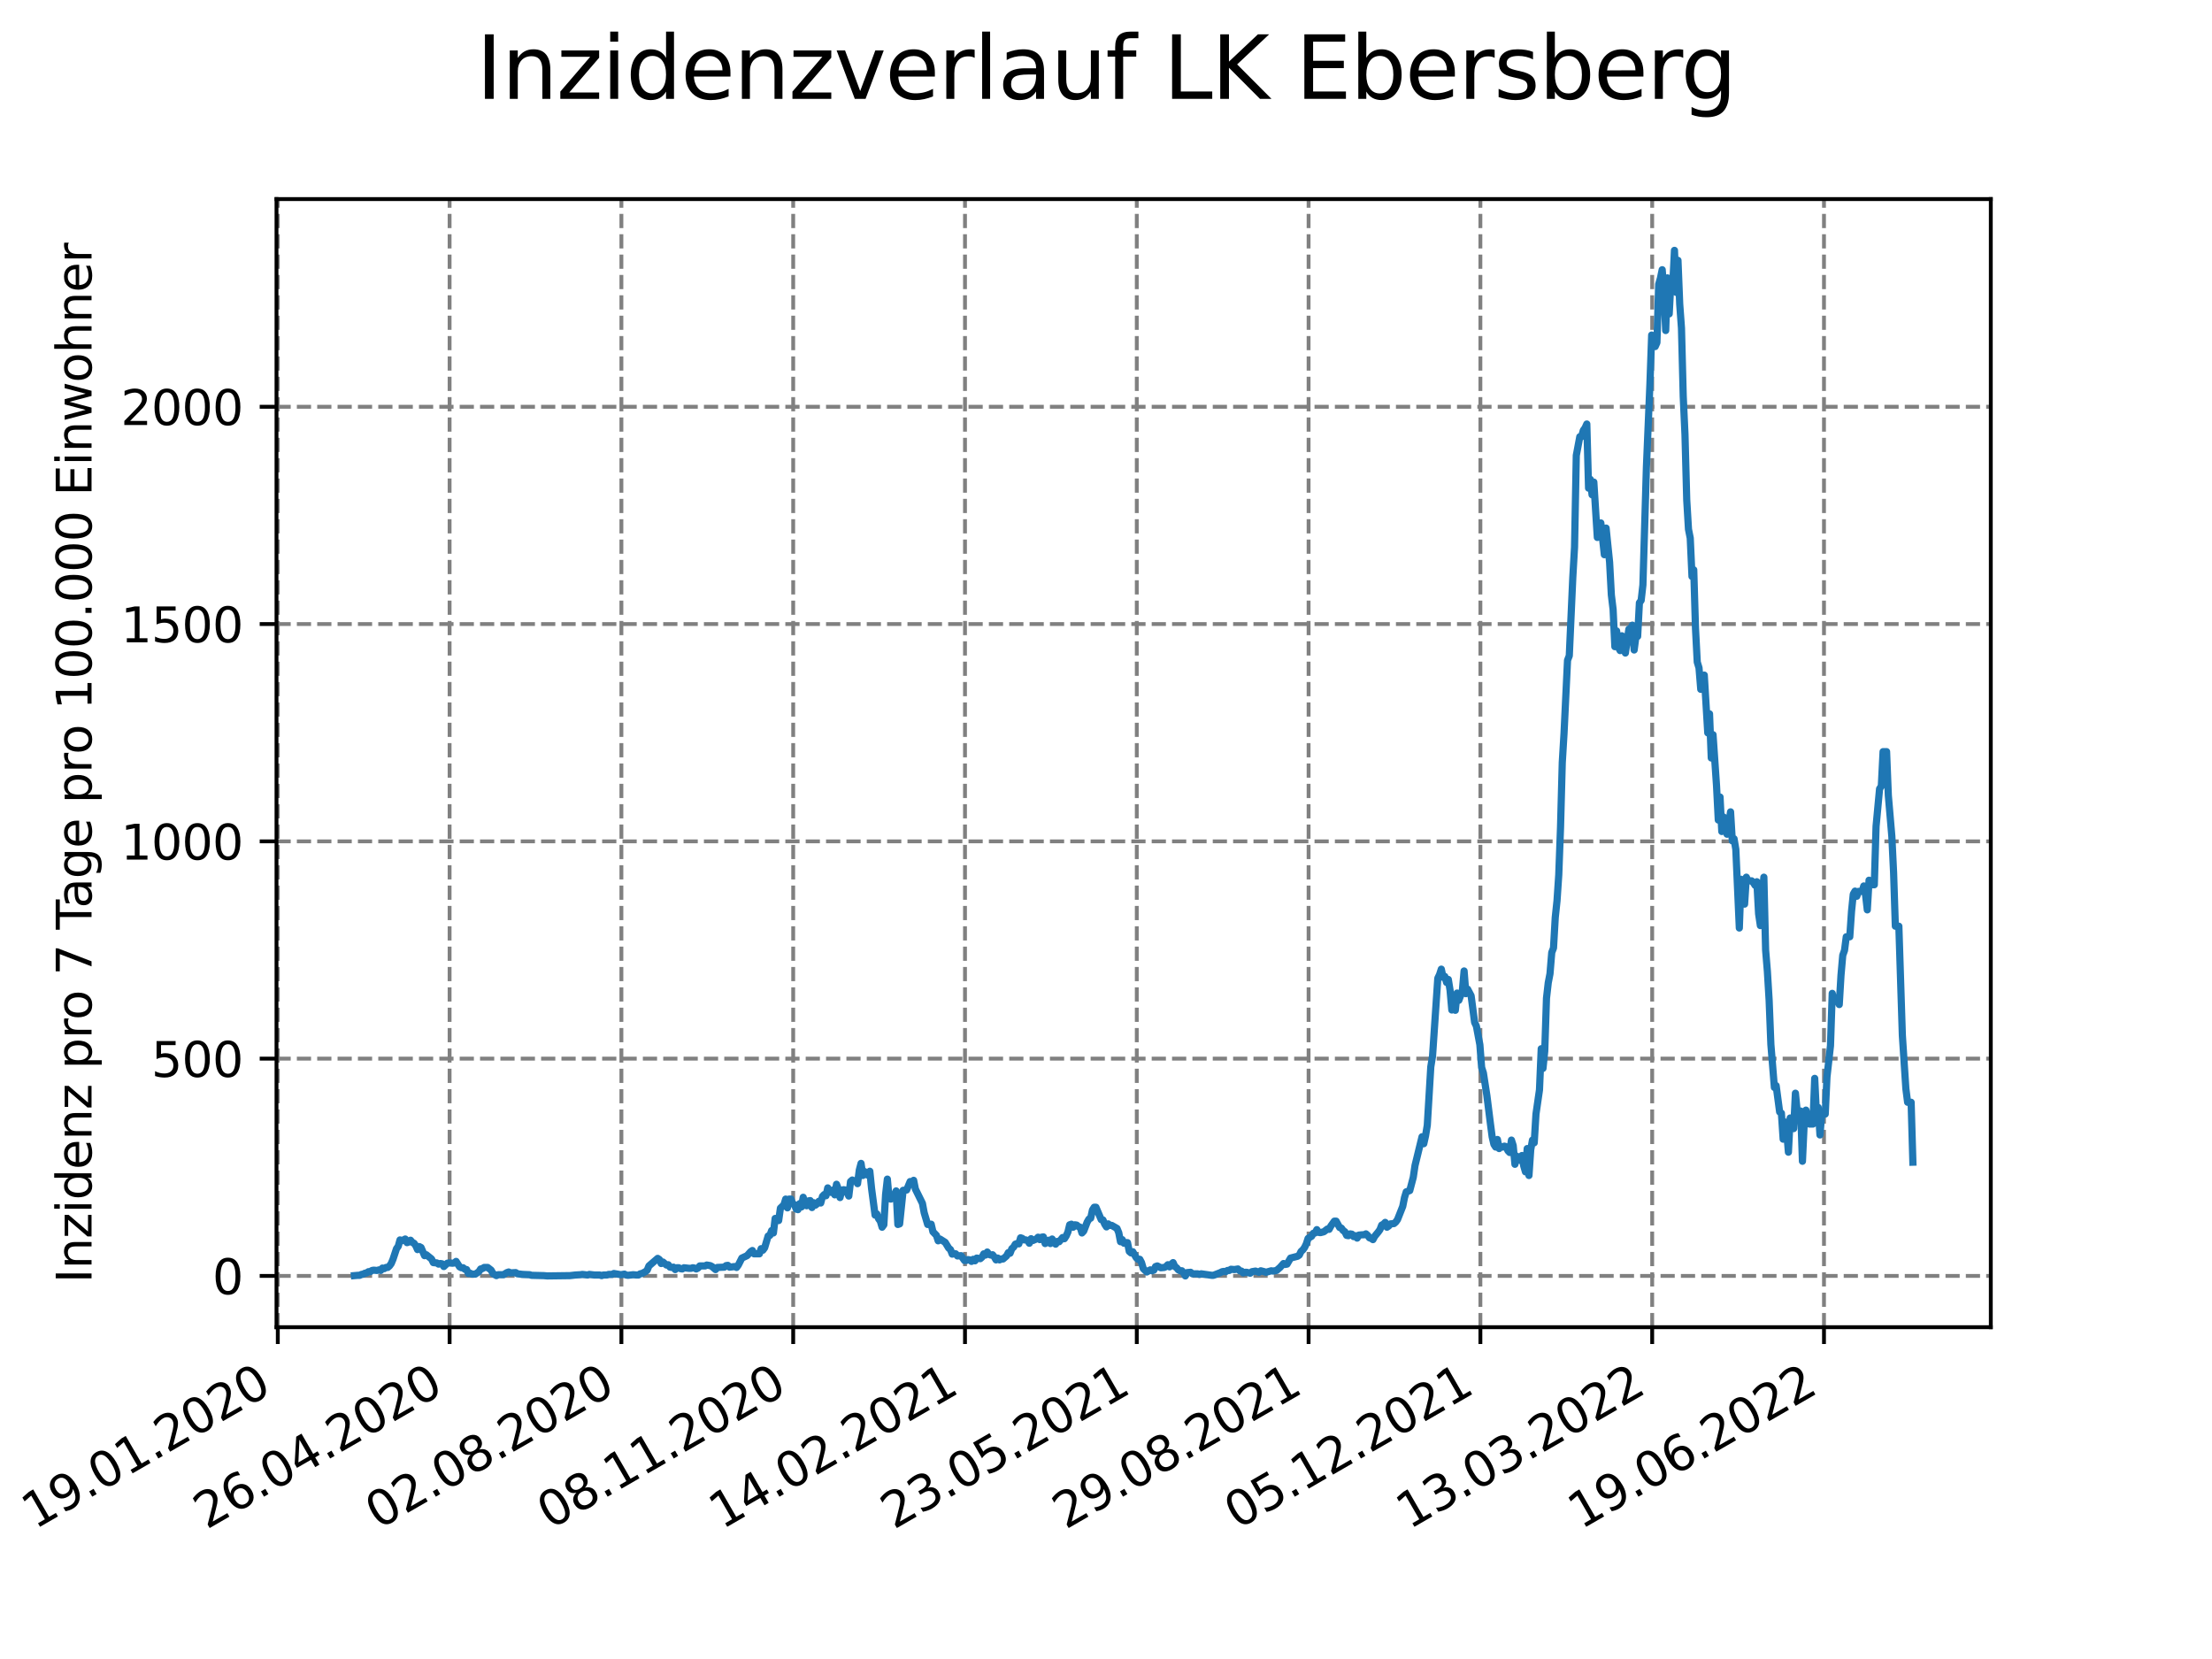 <?xml version="1.0" encoding="utf-8" standalone="no"?>
<!DOCTYPE svg PUBLIC "-//W3C//DTD SVG 1.1//EN"
  "http://www.w3.org/Graphics/SVG/1.1/DTD/svg11.dtd">
<svg xmlns:xlink="http://www.w3.org/1999/xlink" width="460.8pt" height="345.6pt" viewBox="0 0 460.8 345.6" xmlns="http://www.w3.org/2000/svg" version="1.1">
 <defs>
  <style type="text/css">*{stroke-linejoin: round; stroke-linecap: butt}</style>
 </defs>
 <g id="figure_1">
  <g id="patch_1">
   <path d="M 0 345.6 
L 460.8 345.6 
L 460.8 0 
L 0 0 
z
" style="fill: #ffffff"/>
  </g>
  <g id="axes_1">
   <g id="patch_2">
    <path d="M 57.6 276.48 
L 414.72 276.48 
L 414.72 41.472 
L 57.6 41.472 
z
" style="fill: #ffffff"/>
   </g>
   <g id="matplotlib.axis_1">
    <g id="xtick_1">
     <g id="line2d_1">
      <path d="M 57.871 276.48 
L 57.871 41.472 
" clip-path="url(#p06c84552f1)" style="fill: none; stroke-dasharray: 2.96,1.28; stroke-dashoffset: 0; stroke: #808080; stroke-width: 0.8"/>
     </g>
     <g id="line2d_2">
      <defs>
       <path id="m8de40c3996" d="M 0 0 
L 0 3.5 
" style="stroke: #000000; stroke-width: 0.8"/>
      </defs>
      <g>
       <use xlink:href="#m8de40c3996" x="57.871" y="276.48" style="stroke: #000000; stroke-width: 0.8"/>
      </g>
     </g>
     <g id="text_1">
      <!-- 19.01.2020 -->
      <g transform="translate(7.246 318.689)rotate(-30)scale(0.1 -0.1)">
       <defs>
        <path id="DejaVuSans-31" d="M 794 531 
L 1825 531 
L 1825 4091 
L 703 3866 
L 703 4441 
L 1819 4666 
L 2450 4666 
L 2450 531 
L 3481 531 
L 3481 0 
L 794 0 
L 794 531 
z
" transform="scale(0.016)"/>
        <path id="DejaVuSans-39" d="M 703 97 
L 703 672 
Q 941 559 1184 500 
Q 1428 441 1663 441 
Q 2288 441 2617 861 
Q 2947 1281 2994 2138 
Q 2813 1869 2534 1725 
Q 2256 1581 1919 1581 
Q 1219 1581 811 2004 
Q 403 2428 403 3163 
Q 403 3881 828 4315 
Q 1253 4750 1959 4750 
Q 2769 4750 3195 4129 
Q 3622 3509 3622 2328 
Q 3622 1225 3098 567 
Q 2575 -91 1691 -91 
Q 1453 -91 1209 -44 
Q 966 3 703 97 
z
M 1959 2075 
Q 2384 2075 2632 2365 
Q 2881 2656 2881 3163 
Q 2881 3666 2632 3958 
Q 2384 4250 1959 4250 
Q 1534 4250 1286 3958 
Q 1038 3666 1038 3163 
Q 1038 2656 1286 2365 
Q 1534 2075 1959 2075 
z
" transform="scale(0.016)"/>
        <path id="DejaVuSans-2e" d="M 684 794 
L 1344 794 
L 1344 0 
L 684 0 
L 684 794 
z
" transform="scale(0.016)"/>
        <path id="DejaVuSans-30" d="M 2034 4250 
Q 1547 4250 1301 3770 
Q 1056 3291 1056 2328 
Q 1056 1369 1301 889 
Q 1547 409 2034 409 
Q 2525 409 2770 889 
Q 3016 1369 3016 2328 
Q 3016 3291 2770 3770 
Q 2525 4250 2034 4250 
z
M 2034 4750 
Q 2819 4750 3233 4129 
Q 3647 3509 3647 2328 
Q 3647 1150 3233 529 
Q 2819 -91 2034 -91 
Q 1250 -91 836 529 
Q 422 1150 422 2328 
Q 422 3509 836 4129 
Q 1250 4750 2034 4750 
z
" transform="scale(0.016)"/>
        <path id="DejaVuSans-32" d="M 1228 531 
L 3431 531 
L 3431 0 
L 469 0 
L 469 531 
Q 828 903 1448 1529 
Q 2069 2156 2228 2338 
Q 2531 2678 2651 2914 
Q 2772 3150 2772 3378 
Q 2772 3750 2511 3984 
Q 2250 4219 1831 4219 
Q 1534 4219 1204 4116 
Q 875 4013 500 3803 
L 500 4441 
Q 881 4594 1212 4672 
Q 1544 4750 1819 4750 
Q 2544 4750 2975 4387 
Q 3406 4025 3406 3419 
Q 3406 3131 3298 2873 
Q 3191 2616 2906 2266 
Q 2828 2175 2409 1742 
Q 1991 1309 1228 531 
z
" transform="scale(0.016)"/>
       </defs>
       <use xlink:href="#DejaVuSans-31"/>
       <use xlink:href="#DejaVuSans-39" x="63.623"/>
       <use xlink:href="#DejaVuSans-2e" x="127.246"/>
       <use xlink:href="#DejaVuSans-30" x="159.033"/>
       <use xlink:href="#DejaVuSans-31" x="222.656"/>
       <use xlink:href="#DejaVuSans-2e" x="286.279"/>
       <use xlink:href="#DejaVuSans-32" x="318.066"/>
       <use xlink:href="#DejaVuSans-30" x="381.689"/>
       <use xlink:href="#DejaVuSans-32" x="445.312"/>
       <use xlink:href="#DejaVuSans-30" x="508.936"/>
      </g>
     </g>
    </g>
    <g id="xtick_2">
     <g id="line2d_3">
      <path d="M 93.66 276.48 
L 93.66 41.472 
" clip-path="url(#p06c84552f1)" style="fill: none; stroke-dasharray: 2.96,1.28; stroke-dashoffset: 0; stroke: #808080; stroke-width: 0.8"/>
     </g>
     <g id="line2d_4">
      <g>
       <use xlink:href="#m8de40c3996" x="93.66" y="276.48" style="stroke: #000000; stroke-width: 0.8"/>
      </g>
     </g>
     <g id="text_2">
      <!-- 26.04.2020 -->
      <g transform="translate(43.034 318.689)rotate(-30)scale(0.1 -0.1)">
       <defs>
        <path id="DejaVuSans-36" d="M 2113 2584 
Q 1688 2584 1439 2293 
Q 1191 2003 1191 1497 
Q 1191 994 1439 701 
Q 1688 409 2113 409 
Q 2538 409 2786 701 
Q 3034 994 3034 1497 
Q 3034 2003 2786 2293 
Q 2538 2584 2113 2584 
z
M 3366 4563 
L 3366 3988 
Q 3128 4100 2886 4159 
Q 2644 4219 2406 4219 
Q 1781 4219 1451 3797 
Q 1122 3375 1075 2522 
Q 1259 2794 1537 2939 
Q 1816 3084 2150 3084 
Q 2853 3084 3261 2657 
Q 3669 2231 3669 1497 
Q 3669 778 3244 343 
Q 2819 -91 2113 -91 
Q 1303 -91 875 529 
Q 447 1150 447 2328 
Q 447 3434 972 4092 
Q 1497 4750 2381 4750 
Q 2619 4750 2861 4703 
Q 3103 4656 3366 4563 
z
" transform="scale(0.016)"/>
        <path id="DejaVuSans-34" d="M 2419 4116 
L 825 1625 
L 2419 1625 
L 2419 4116 
z
M 2253 4666 
L 3047 4666 
L 3047 1625 
L 3713 1625 
L 3713 1100 
L 3047 1100 
L 3047 0 
L 2419 0 
L 2419 1100 
L 313 1100 
L 313 1709 
L 2253 4666 
z
" transform="scale(0.016)"/>
       </defs>
       <use xlink:href="#DejaVuSans-32"/>
       <use xlink:href="#DejaVuSans-36" x="63.623"/>
       <use xlink:href="#DejaVuSans-2e" x="127.246"/>
       <use xlink:href="#DejaVuSans-30" x="159.033"/>
       <use xlink:href="#DejaVuSans-34" x="222.656"/>
       <use xlink:href="#DejaVuSans-2e" x="286.279"/>
       <use xlink:href="#DejaVuSans-32" x="318.066"/>
       <use xlink:href="#DejaVuSans-30" x="381.689"/>
       <use xlink:href="#DejaVuSans-32" x="445.312"/>
       <use xlink:href="#DejaVuSans-30" x="508.936"/>
      </g>
     </g>
    </g>
    <g id="xtick_3">
     <g id="line2d_5">
      <path d="M 129.448 276.48 
L 129.448 41.472 
" clip-path="url(#p06c84552f1)" style="fill: none; stroke-dasharray: 2.96,1.28; stroke-dashoffset: 0; stroke: #808080; stroke-width: 0.8"/>
     </g>
     <g id="line2d_6">
      <g>
       <use xlink:href="#m8de40c3996" x="129.448" y="276.48" style="stroke: #000000; stroke-width: 0.8"/>
      </g>
     </g>
     <g id="text_3">
      <!-- 02.08.2020 -->
      <g transform="translate(78.823 318.689)rotate(-30)scale(0.1 -0.1)">
       <defs>
        <path id="DejaVuSans-38" d="M 2034 2216 
Q 1584 2216 1326 1975 
Q 1069 1734 1069 1313 
Q 1069 891 1326 650 
Q 1584 409 2034 409 
Q 2484 409 2743 651 
Q 3003 894 3003 1313 
Q 3003 1734 2745 1975 
Q 2488 2216 2034 2216 
z
M 1403 2484 
Q 997 2584 770 2862 
Q 544 3141 544 3541 
Q 544 4100 942 4425 
Q 1341 4750 2034 4750 
Q 2731 4750 3128 4425 
Q 3525 4100 3525 3541 
Q 3525 3141 3298 2862 
Q 3072 2584 2669 2484 
Q 3125 2378 3379 2068 
Q 3634 1759 3634 1313 
Q 3634 634 3220 271 
Q 2806 -91 2034 -91 
Q 1263 -91 848 271 
Q 434 634 434 1313 
Q 434 1759 690 2068 
Q 947 2378 1403 2484 
z
M 1172 3481 
Q 1172 3119 1398 2916 
Q 1625 2713 2034 2713 
Q 2441 2713 2670 2916 
Q 2900 3119 2900 3481 
Q 2900 3844 2670 4047 
Q 2441 4250 2034 4250 
Q 1625 4250 1398 4047 
Q 1172 3844 1172 3481 
z
" transform="scale(0.016)"/>
       </defs>
       <use xlink:href="#DejaVuSans-30"/>
       <use xlink:href="#DejaVuSans-32" x="63.623"/>
       <use xlink:href="#DejaVuSans-2e" x="127.246"/>
       <use xlink:href="#DejaVuSans-30" x="159.033"/>
       <use xlink:href="#DejaVuSans-38" x="222.656"/>
       <use xlink:href="#DejaVuSans-2e" x="286.279"/>
       <use xlink:href="#DejaVuSans-32" x="318.066"/>
       <use xlink:href="#DejaVuSans-30" x="381.689"/>
       <use xlink:href="#DejaVuSans-32" x="445.312"/>
       <use xlink:href="#DejaVuSans-30" x="508.936"/>
      </g>
     </g>
    </g>
    <g id="xtick_4">
     <g id="line2d_7">
      <path d="M 165.237 276.48 
L 165.237 41.472 
" clip-path="url(#p06c84552f1)" style="fill: none; stroke-dasharray: 2.96,1.28; stroke-dashoffset: 0; stroke: #808080; stroke-width: 0.8"/>
     </g>
     <g id="line2d_8">
      <g>
       <use xlink:href="#m8de40c3996" x="165.237" y="276.48" style="stroke: #000000; stroke-width: 0.8"/>
      </g>
     </g>
     <g id="text_4">
      <!-- 08.11.2020 -->
      <g transform="translate(114.612 318.689)rotate(-30)scale(0.1 -0.1)">
       <use xlink:href="#DejaVuSans-30"/>
       <use xlink:href="#DejaVuSans-38" x="63.623"/>
       <use xlink:href="#DejaVuSans-2e" x="127.246"/>
       <use xlink:href="#DejaVuSans-31" x="159.033"/>
       <use xlink:href="#DejaVuSans-31" x="222.656"/>
       <use xlink:href="#DejaVuSans-2e" x="286.279"/>
       <use xlink:href="#DejaVuSans-32" x="318.066"/>
       <use xlink:href="#DejaVuSans-30" x="381.689"/>
       <use xlink:href="#DejaVuSans-32" x="445.312"/>
       <use xlink:href="#DejaVuSans-30" x="508.936"/>
      </g>
     </g>
    </g>
    <g id="xtick_5">
     <g id="line2d_9">
      <path d="M 201.026 276.48 
L 201.026 41.472 
" clip-path="url(#p06c84552f1)" style="fill: none; stroke-dasharray: 2.96,1.28; stroke-dashoffset: 0; stroke: #808080; stroke-width: 0.8"/>
     </g>
     <g id="line2d_10">
      <g>
       <use xlink:href="#m8de40c3996" x="201.026" y="276.48" style="stroke: #000000; stroke-width: 0.8"/>
      </g>
     </g>
     <g id="text_5">
      <!-- 14.02.2021 -->
      <g transform="translate(150.4 318.689)rotate(-30)scale(0.1 -0.1)">
       <use xlink:href="#DejaVuSans-31"/>
       <use xlink:href="#DejaVuSans-34" x="63.623"/>
       <use xlink:href="#DejaVuSans-2e" x="127.246"/>
       <use xlink:href="#DejaVuSans-30" x="159.033"/>
       <use xlink:href="#DejaVuSans-32" x="222.656"/>
       <use xlink:href="#DejaVuSans-2e" x="286.279"/>
       <use xlink:href="#DejaVuSans-32" x="318.066"/>
       <use xlink:href="#DejaVuSans-30" x="381.689"/>
       <use xlink:href="#DejaVuSans-32" x="445.312"/>
       <use xlink:href="#DejaVuSans-31" x="508.936"/>
      </g>
     </g>
    </g>
    <g id="xtick_6">
     <g id="line2d_11">
      <path d="M 236.814 276.48 
L 236.814 41.472 
" clip-path="url(#p06c84552f1)" style="fill: none; stroke-dasharray: 2.96,1.28; stroke-dashoffset: 0; stroke: #808080; stroke-width: 0.8"/>
     </g>
     <g id="line2d_12">
      <g>
       <use xlink:href="#m8de40c3996" x="236.814" y="276.48" style="stroke: #000000; stroke-width: 0.8"/>
      </g>
     </g>
     <g id="text_6">
      <!-- 23.05.2021 -->
      <g transform="translate(186.189 318.689)rotate(-30)scale(0.1 -0.1)">
       <defs>
        <path id="DejaVuSans-33" d="M 2597 2516 
Q 3050 2419 3304 2112 
Q 3559 1806 3559 1356 
Q 3559 666 3084 287 
Q 2609 -91 1734 -91 
Q 1441 -91 1130 -33 
Q 819 25 488 141 
L 488 750 
Q 750 597 1062 519 
Q 1375 441 1716 441 
Q 2309 441 2620 675 
Q 2931 909 2931 1356 
Q 2931 1769 2642 2001 
Q 2353 2234 1838 2234 
L 1294 2234 
L 1294 2753 
L 1863 2753 
Q 2328 2753 2575 2939 
Q 2822 3125 2822 3475 
Q 2822 3834 2567 4026 
Q 2313 4219 1838 4219 
Q 1578 4219 1281 4162 
Q 984 4106 628 3988 
L 628 4550 
Q 988 4650 1302 4700 
Q 1616 4750 1894 4750 
Q 2613 4750 3031 4423 
Q 3450 4097 3450 3541 
Q 3450 3153 3228 2886 
Q 3006 2619 2597 2516 
z
" transform="scale(0.016)"/>
        <path id="DejaVuSans-35" d="M 691 4666 
L 3169 4666 
L 3169 4134 
L 1269 4134 
L 1269 2991 
Q 1406 3038 1543 3061 
Q 1681 3084 1819 3084 
Q 2600 3084 3056 2656 
Q 3513 2228 3513 1497 
Q 3513 744 3044 326 
Q 2575 -91 1722 -91 
Q 1428 -91 1123 -41 
Q 819 9 494 109 
L 494 744 
Q 775 591 1075 516 
Q 1375 441 1709 441 
Q 2250 441 2565 725 
Q 2881 1009 2881 1497 
Q 2881 1984 2565 2268 
Q 2250 2553 1709 2553 
Q 1456 2553 1204 2497 
Q 953 2441 691 2322 
L 691 4666 
z
" transform="scale(0.016)"/>
       </defs>
       <use xlink:href="#DejaVuSans-32"/>
       <use xlink:href="#DejaVuSans-33" x="63.623"/>
       <use xlink:href="#DejaVuSans-2e" x="127.246"/>
       <use xlink:href="#DejaVuSans-30" x="159.033"/>
       <use xlink:href="#DejaVuSans-35" x="222.656"/>
       <use xlink:href="#DejaVuSans-2e" x="286.279"/>
       <use xlink:href="#DejaVuSans-32" x="318.066"/>
       <use xlink:href="#DejaVuSans-30" x="381.689"/>
       <use xlink:href="#DejaVuSans-32" x="445.312"/>
       <use xlink:href="#DejaVuSans-31" x="508.936"/>
      </g>
     </g>
    </g>
    <g id="xtick_7">
     <g id="line2d_13">
      <path d="M 272.603 276.48 
L 272.603 41.472 
" clip-path="url(#p06c84552f1)" style="fill: none; stroke-dasharray: 2.96,1.28; stroke-dashoffset: 0; stroke: #808080; stroke-width: 0.8"/>
     </g>
     <g id="line2d_14">
      <g>
       <use xlink:href="#m8de40c3996" x="272.603" y="276.48" style="stroke: #000000; stroke-width: 0.8"/>
      </g>
     </g>
     <g id="text_7">
      <!-- 29.08.2021 -->
      <g transform="translate(221.978 318.689)rotate(-30)scale(0.1 -0.1)">
       <use xlink:href="#DejaVuSans-32"/>
       <use xlink:href="#DejaVuSans-39" x="63.623"/>
       <use xlink:href="#DejaVuSans-2e" x="127.246"/>
       <use xlink:href="#DejaVuSans-30" x="159.033"/>
       <use xlink:href="#DejaVuSans-38" x="222.656"/>
       <use xlink:href="#DejaVuSans-2e" x="286.279"/>
       <use xlink:href="#DejaVuSans-32" x="318.066"/>
       <use xlink:href="#DejaVuSans-30" x="381.689"/>
       <use xlink:href="#DejaVuSans-32" x="445.312"/>
       <use xlink:href="#DejaVuSans-31" x="508.936"/>
      </g>
     </g>
    </g>
    <g id="xtick_8">
     <g id="line2d_15">
      <path d="M 308.392 276.48 
L 308.392 41.472 
" clip-path="url(#p06c84552f1)" style="fill: none; stroke-dasharray: 2.96,1.28; stroke-dashoffset: 0; stroke: #808080; stroke-width: 0.8"/>
     </g>
     <g id="line2d_16">
      <g>
       <use xlink:href="#m8de40c3996" x="308.392" y="276.48" style="stroke: #000000; stroke-width: 0.8"/>
      </g>
     </g>
     <g id="text_8">
      <!-- 05.12.2021 -->
      <g transform="translate(257.766 318.689)rotate(-30)scale(0.1 -0.1)">
       <use xlink:href="#DejaVuSans-30"/>
       <use xlink:href="#DejaVuSans-35" x="63.623"/>
       <use xlink:href="#DejaVuSans-2e" x="127.246"/>
       <use xlink:href="#DejaVuSans-31" x="159.033"/>
       <use xlink:href="#DejaVuSans-32" x="222.656"/>
       <use xlink:href="#DejaVuSans-2e" x="286.279"/>
       <use xlink:href="#DejaVuSans-32" x="318.066"/>
       <use xlink:href="#DejaVuSans-30" x="381.689"/>
       <use xlink:href="#DejaVuSans-32" x="445.312"/>
       <use xlink:href="#DejaVuSans-31" x="508.936"/>
      </g>
     </g>
    </g>
    <g id="xtick_9">
     <g id="line2d_17">
      <path d="M 344.18 276.48 
L 344.18 41.472 
" clip-path="url(#p06c84552f1)" style="fill: none; stroke-dasharray: 2.96,1.28; stroke-dashoffset: 0; stroke: #808080; stroke-width: 0.8"/>
     </g>
     <g id="line2d_18">
      <g>
       <use xlink:href="#m8de40c3996" x="344.18" y="276.48" style="stroke: #000000; stroke-width: 0.8"/>
      </g>
     </g>
     <g id="text_9">
      <!-- 13.03.2022 -->
      <g transform="translate(293.555 318.689)rotate(-30)scale(0.1 -0.1)">
       <use xlink:href="#DejaVuSans-31"/>
       <use xlink:href="#DejaVuSans-33" x="63.623"/>
       <use xlink:href="#DejaVuSans-2e" x="127.246"/>
       <use xlink:href="#DejaVuSans-30" x="159.033"/>
       <use xlink:href="#DejaVuSans-33" x="222.656"/>
       <use xlink:href="#DejaVuSans-2e" x="286.279"/>
       <use xlink:href="#DejaVuSans-32" x="318.066"/>
       <use xlink:href="#DejaVuSans-30" x="381.689"/>
       <use xlink:href="#DejaVuSans-32" x="445.312"/>
       <use xlink:href="#DejaVuSans-32" x="508.936"/>
      </g>
     </g>
    </g>
    <g id="xtick_10">
     <g id="line2d_19">
      <path d="M 379.969 276.48 
L 379.969 41.472 
" clip-path="url(#p06c84552f1)" style="fill: none; stroke-dasharray: 2.96,1.28; stroke-dashoffset: 0; stroke: #808080; stroke-width: 0.8"/>
     </g>
     <g id="line2d_20">
      <g>
       <use xlink:href="#m8de40c3996" x="379.969" y="276.48" style="stroke: #000000; stroke-width: 0.8"/>
      </g>
     </g>
     <g id="text_10">
      <!-- 19.06.2022 -->
      <g transform="translate(329.344 318.689)rotate(-30)scale(0.1 -0.1)">
       <use xlink:href="#DejaVuSans-31"/>
       <use xlink:href="#DejaVuSans-39" x="63.623"/>
       <use xlink:href="#DejaVuSans-2e" x="127.246"/>
       <use xlink:href="#DejaVuSans-30" x="159.033"/>
       <use xlink:href="#DejaVuSans-36" x="222.656"/>
       <use xlink:href="#DejaVuSans-2e" x="286.279"/>
       <use xlink:href="#DejaVuSans-32" x="318.066"/>
       <use xlink:href="#DejaVuSans-30" x="381.689"/>
       <use xlink:href="#DejaVuSans-32" x="445.312"/>
       <use xlink:href="#DejaVuSans-32" x="508.936"/>
      </g>
     </g>
    </g>
   </g>
   <g id="matplotlib.axis_2">
    <g id="ytick_1">
     <g id="line2d_21">
      <path d="M 57.6 265.798 
L 414.72 265.798 
" clip-path="url(#p06c84552f1)" style="fill: none; stroke-dasharray: 2.96,1.28; stroke-dashoffset: 0; stroke: #808080; stroke-width: 0.8"/>
     </g>
     <g id="line2d_22">
      <defs>
       <path id="mb49155e823" d="M 0 0 
L -3.5 0 
" style="stroke: #000000; stroke-width: 0.8"/>
      </defs>
      <g>
       <use xlink:href="#mb49155e823" x="57.6" y="265.798" style="stroke: #000000; stroke-width: 0.8"/>
      </g>
     </g>
     <g id="text_11">
      <!-- 0 -->
      <g transform="translate(44.237 269.597)scale(0.1 -0.1)">
       <use xlink:href="#DejaVuSans-30"/>
      </g>
     </g>
    </g>
    <g id="ytick_2">
     <g id="line2d_23">
      <path d="M 57.6 220.533 
L 414.72 220.533 
" clip-path="url(#p06c84552f1)" style="fill: none; stroke-dasharray: 2.96,1.28; stroke-dashoffset: 0; stroke: #808080; stroke-width: 0.8"/>
     </g>
     <g id="line2d_24">
      <g>
       <use xlink:href="#mb49155e823" x="57.6" y="220.533" style="stroke: #000000; stroke-width: 0.8"/>
      </g>
     </g>
     <g id="text_12">
      <!-- 500 -->
      <g transform="translate(31.512 224.332)scale(0.1 -0.1)">
       <use xlink:href="#DejaVuSans-35"/>
       <use xlink:href="#DejaVuSans-30" x="63.623"/>
       <use xlink:href="#DejaVuSans-30" x="127.246"/>
      </g>
     </g>
    </g>
    <g id="ytick_3">
     <g id="line2d_25">
      <path d="M 57.6 175.268 
L 414.72 175.268 
" clip-path="url(#p06c84552f1)" style="fill: none; stroke-dasharray: 2.96,1.28; stroke-dashoffset: 0; stroke: #808080; stroke-width: 0.8"/>
     </g>
     <g id="line2d_26">
      <g>
       <use xlink:href="#mb49155e823" x="57.6" y="175.268" style="stroke: #000000; stroke-width: 0.8"/>
      </g>
     </g>
     <g id="text_13">
      <!-- 1000 -->
      <g transform="translate(25.15 179.067)scale(0.1 -0.1)">
       <use xlink:href="#DejaVuSans-31"/>
       <use xlink:href="#DejaVuSans-30" x="63.623"/>
       <use xlink:href="#DejaVuSans-30" x="127.246"/>
       <use xlink:href="#DejaVuSans-30" x="190.869"/>
      </g>
     </g>
    </g>
    <g id="ytick_4">
     <g id="line2d_27">
      <path d="M 57.6 130.003 
L 414.72 130.003 
" clip-path="url(#p06c84552f1)" style="fill: none; stroke-dasharray: 2.96,1.28; stroke-dashoffset: 0; stroke: #808080; stroke-width: 0.8"/>
     </g>
     <g id="line2d_28">
      <g>
       <use xlink:href="#mb49155e823" x="57.6" y="130.003" style="stroke: #000000; stroke-width: 0.8"/>
      </g>
     </g>
     <g id="text_14">
      <!-- 1500 -->
      <g transform="translate(25.15 133.802)scale(0.1 -0.1)">
       <use xlink:href="#DejaVuSans-31"/>
       <use xlink:href="#DejaVuSans-35" x="63.623"/>
       <use xlink:href="#DejaVuSans-30" x="127.246"/>
       <use xlink:href="#DejaVuSans-30" x="190.869"/>
      </g>
     </g>
    </g>
    <g id="ytick_5">
     <g id="line2d_29">
      <path d="M 57.6 84.738 
L 414.72 84.738 
" clip-path="url(#p06c84552f1)" style="fill: none; stroke-dasharray: 2.96,1.28; stroke-dashoffset: 0; stroke: #808080; stroke-width: 0.8"/>
     </g>
     <g id="line2d_30">
      <g>
       <use xlink:href="#mb49155e823" x="57.6" y="84.738" style="stroke: #000000; stroke-width: 0.8"/>
      </g>
     </g>
     <g id="text_15">
      <!-- 2000 -->
      <g transform="translate(25.15 88.537)scale(0.1 -0.1)">
       <use xlink:href="#DejaVuSans-32"/>
       <use xlink:href="#DejaVuSans-30" x="63.623"/>
       <use xlink:href="#DejaVuSans-30" x="127.246"/>
       <use xlink:href="#DejaVuSans-30" x="190.869"/>
      </g>
     </g>
    </g>
    <g id="text_16">
     <!-- Inzidenz pro 7 Tage pro 100.000 Einwohner -->
     <g transform="translate(19.07 267.301)rotate(-90)scale(0.1 -0.1)">
      <defs>
       <path id="DejaVuSans-49" d="M 628 4666 
L 1259 4666 
L 1259 0 
L 628 0 
L 628 4666 
z
" transform="scale(0.016)"/>
       <path id="DejaVuSans-6e" d="M 3513 2113 
L 3513 0 
L 2938 0 
L 2938 2094 
Q 2938 2591 2744 2837 
Q 2550 3084 2163 3084 
Q 1697 3084 1428 2787 
Q 1159 2491 1159 1978 
L 1159 0 
L 581 0 
L 581 3500 
L 1159 3500 
L 1159 2956 
Q 1366 3272 1645 3428 
Q 1925 3584 2291 3584 
Q 2894 3584 3203 3211 
Q 3513 2838 3513 2113 
z
" transform="scale(0.016)"/>
       <path id="DejaVuSans-7a" d="M 353 3500 
L 3084 3500 
L 3084 2975 
L 922 459 
L 3084 459 
L 3084 0 
L 275 0 
L 275 525 
L 2438 3041 
L 353 3041 
L 353 3500 
z
" transform="scale(0.016)"/>
       <path id="DejaVuSans-69" d="M 603 3500 
L 1178 3500 
L 1178 0 
L 603 0 
L 603 3500 
z
M 603 4863 
L 1178 4863 
L 1178 4134 
L 603 4134 
L 603 4863 
z
" transform="scale(0.016)"/>
       <path id="DejaVuSans-64" d="M 2906 2969 
L 2906 4863 
L 3481 4863 
L 3481 0 
L 2906 0 
L 2906 525 
Q 2725 213 2448 61 
Q 2172 -91 1784 -91 
Q 1150 -91 751 415 
Q 353 922 353 1747 
Q 353 2572 751 3078 
Q 1150 3584 1784 3584 
Q 2172 3584 2448 3432 
Q 2725 3281 2906 2969 
z
M 947 1747 
Q 947 1113 1208 752 
Q 1469 391 1925 391 
Q 2381 391 2643 752 
Q 2906 1113 2906 1747 
Q 2906 2381 2643 2742 
Q 2381 3103 1925 3103 
Q 1469 3103 1208 2742 
Q 947 2381 947 1747 
z
" transform="scale(0.016)"/>
       <path id="DejaVuSans-65" d="M 3597 1894 
L 3597 1613 
L 953 1613 
Q 991 1019 1311 708 
Q 1631 397 2203 397 
Q 2534 397 2845 478 
Q 3156 559 3463 722 
L 3463 178 
Q 3153 47 2828 -22 
Q 2503 -91 2169 -91 
Q 1331 -91 842 396 
Q 353 884 353 1716 
Q 353 2575 817 3079 
Q 1281 3584 2069 3584 
Q 2775 3584 3186 3129 
Q 3597 2675 3597 1894 
z
M 3022 2063 
Q 3016 2534 2758 2815 
Q 2500 3097 2075 3097 
Q 1594 3097 1305 2825 
Q 1016 2553 972 2059 
L 3022 2063 
z
" transform="scale(0.016)"/>
       <path id="DejaVuSans-20" transform="scale(0.016)"/>
       <path id="DejaVuSans-70" d="M 1159 525 
L 1159 -1331 
L 581 -1331 
L 581 3500 
L 1159 3500 
L 1159 2969 
Q 1341 3281 1617 3432 
Q 1894 3584 2278 3584 
Q 2916 3584 3314 3078 
Q 3713 2572 3713 1747 
Q 3713 922 3314 415 
Q 2916 -91 2278 -91 
Q 1894 -91 1617 61 
Q 1341 213 1159 525 
z
M 3116 1747 
Q 3116 2381 2855 2742 
Q 2594 3103 2138 3103 
Q 1681 3103 1420 2742 
Q 1159 2381 1159 1747 
Q 1159 1113 1420 752 
Q 1681 391 2138 391 
Q 2594 391 2855 752 
Q 3116 1113 3116 1747 
z
" transform="scale(0.016)"/>
       <path id="DejaVuSans-72" d="M 2631 2963 
Q 2534 3019 2420 3045 
Q 2306 3072 2169 3072 
Q 1681 3072 1420 2755 
Q 1159 2438 1159 1844 
L 1159 0 
L 581 0 
L 581 3500 
L 1159 3500 
L 1159 2956 
Q 1341 3275 1631 3429 
Q 1922 3584 2338 3584 
Q 2397 3584 2469 3576 
Q 2541 3569 2628 3553 
L 2631 2963 
z
" transform="scale(0.016)"/>
       <path id="DejaVuSans-6f" d="M 1959 3097 
Q 1497 3097 1228 2736 
Q 959 2375 959 1747 
Q 959 1119 1226 758 
Q 1494 397 1959 397 
Q 2419 397 2687 759 
Q 2956 1122 2956 1747 
Q 2956 2369 2687 2733 
Q 2419 3097 1959 3097 
z
M 1959 3584 
Q 2709 3584 3137 3096 
Q 3566 2609 3566 1747 
Q 3566 888 3137 398 
Q 2709 -91 1959 -91 
Q 1206 -91 779 398 
Q 353 888 353 1747 
Q 353 2609 779 3096 
Q 1206 3584 1959 3584 
z
" transform="scale(0.016)"/>
       <path id="DejaVuSans-37" d="M 525 4666 
L 3525 4666 
L 3525 4397 
L 1831 0 
L 1172 0 
L 2766 4134 
L 525 4134 
L 525 4666 
z
" transform="scale(0.016)"/>
       <path id="DejaVuSans-54" d="M -19 4666 
L 3928 4666 
L 3928 4134 
L 2272 4134 
L 2272 0 
L 1638 0 
L 1638 4134 
L -19 4134 
L -19 4666 
z
" transform="scale(0.016)"/>
       <path id="DejaVuSans-61" d="M 2194 1759 
Q 1497 1759 1228 1600 
Q 959 1441 959 1056 
Q 959 750 1161 570 
Q 1363 391 1709 391 
Q 2188 391 2477 730 
Q 2766 1069 2766 1631 
L 2766 1759 
L 2194 1759 
z
M 3341 1997 
L 3341 0 
L 2766 0 
L 2766 531 
Q 2569 213 2275 61 
Q 1981 -91 1556 -91 
Q 1019 -91 701 211 
Q 384 513 384 1019 
Q 384 1609 779 1909 
Q 1175 2209 1959 2209 
L 2766 2209 
L 2766 2266 
Q 2766 2663 2505 2880 
Q 2244 3097 1772 3097 
Q 1472 3097 1187 3025 
Q 903 2953 641 2809 
L 641 3341 
Q 956 3463 1253 3523 
Q 1550 3584 1831 3584 
Q 2591 3584 2966 3190 
Q 3341 2797 3341 1997 
z
" transform="scale(0.016)"/>
       <path id="DejaVuSans-67" d="M 2906 1791 
Q 2906 2416 2648 2759 
Q 2391 3103 1925 3103 
Q 1463 3103 1205 2759 
Q 947 2416 947 1791 
Q 947 1169 1205 825 
Q 1463 481 1925 481 
Q 2391 481 2648 825 
Q 2906 1169 2906 1791 
z
M 3481 434 
Q 3481 -459 3084 -895 
Q 2688 -1331 1869 -1331 
Q 1566 -1331 1297 -1286 
Q 1028 -1241 775 -1147 
L 775 -588 
Q 1028 -725 1275 -790 
Q 1522 -856 1778 -856 
Q 2344 -856 2625 -561 
Q 2906 -266 2906 331 
L 2906 616 
Q 2728 306 2450 153 
Q 2172 0 1784 0 
Q 1141 0 747 490 
Q 353 981 353 1791 
Q 353 2603 747 3093 
Q 1141 3584 1784 3584 
Q 2172 3584 2450 3431 
Q 2728 3278 2906 2969 
L 2906 3500 
L 3481 3500 
L 3481 434 
z
" transform="scale(0.016)"/>
       <path id="DejaVuSans-45" d="M 628 4666 
L 3578 4666 
L 3578 4134 
L 1259 4134 
L 1259 2753 
L 3481 2753 
L 3481 2222 
L 1259 2222 
L 1259 531 
L 3634 531 
L 3634 0 
L 628 0 
L 628 4666 
z
" transform="scale(0.016)"/>
       <path id="DejaVuSans-77" d="M 269 3500 
L 844 3500 
L 1563 769 
L 2278 3500 
L 2956 3500 
L 3675 769 
L 4391 3500 
L 4966 3500 
L 4050 0 
L 3372 0 
L 2619 2869 
L 1863 0 
L 1184 0 
L 269 3500 
z
" transform="scale(0.016)"/>
       <path id="DejaVuSans-68" d="M 3513 2113 
L 3513 0 
L 2938 0 
L 2938 2094 
Q 2938 2591 2744 2837 
Q 2550 3084 2163 3084 
Q 1697 3084 1428 2787 
Q 1159 2491 1159 1978 
L 1159 0 
L 581 0 
L 581 4863 
L 1159 4863 
L 1159 2956 
Q 1366 3272 1645 3428 
Q 1925 3584 2291 3584 
Q 2894 3584 3203 3211 
Q 3513 2838 3513 2113 
z
" transform="scale(0.016)"/>
      </defs>
      <use xlink:href="#DejaVuSans-49"/>
      <use xlink:href="#DejaVuSans-6e" x="29.492"/>
      <use xlink:href="#DejaVuSans-7a" x="92.871"/>
      <use xlink:href="#DejaVuSans-69" x="145.361"/>
      <use xlink:href="#DejaVuSans-64" x="173.145"/>
      <use xlink:href="#DejaVuSans-65" x="236.621"/>
      <use xlink:href="#DejaVuSans-6e" x="298.145"/>
      <use xlink:href="#DejaVuSans-7a" x="361.523"/>
      <use xlink:href="#DejaVuSans-20" x="414.014"/>
      <use xlink:href="#DejaVuSans-70" x="445.801"/>
      <use xlink:href="#DejaVuSans-72" x="509.277"/>
      <use xlink:href="#DejaVuSans-6f" x="548.141"/>
      <use xlink:href="#DejaVuSans-20" x="609.322"/>
      <use xlink:href="#DejaVuSans-37" x="641.109"/>
      <use xlink:href="#DejaVuSans-20" x="704.732"/>
      <use xlink:href="#DejaVuSans-54" x="736.52"/>
      <use xlink:href="#DejaVuSans-61" x="781.104"/>
      <use xlink:href="#DejaVuSans-67" x="842.383"/>
      <use xlink:href="#DejaVuSans-65" x="905.859"/>
      <use xlink:href="#DejaVuSans-20" x="967.383"/>
      <use xlink:href="#DejaVuSans-70" x="999.17"/>
      <use xlink:href="#DejaVuSans-72" x="1062.646"/>
      <use xlink:href="#DejaVuSans-6f" x="1101.51"/>
      <use xlink:href="#DejaVuSans-20" x="1162.691"/>
      <use xlink:href="#DejaVuSans-31" x="1194.479"/>
      <use xlink:href="#DejaVuSans-30" x="1258.102"/>
      <use xlink:href="#DejaVuSans-30" x="1321.725"/>
      <use xlink:href="#DejaVuSans-2e" x="1385.348"/>
      <use xlink:href="#DejaVuSans-30" x="1417.135"/>
      <use xlink:href="#DejaVuSans-30" x="1480.758"/>
      <use xlink:href="#DejaVuSans-30" x="1544.381"/>
      <use xlink:href="#DejaVuSans-20" x="1608.004"/>
      <use xlink:href="#DejaVuSans-45" x="1639.791"/>
      <use xlink:href="#DejaVuSans-69" x="1702.975"/>
      <use xlink:href="#DejaVuSans-6e" x="1730.758"/>
      <use xlink:href="#DejaVuSans-77" x="1794.137"/>
      <use xlink:href="#DejaVuSans-6f" x="1875.924"/>
      <use xlink:href="#DejaVuSans-68" x="1937.105"/>
      <use xlink:href="#DejaVuSans-6e" x="2000.484"/>
      <use xlink:href="#DejaVuSans-65" x="2063.863"/>
      <use xlink:href="#DejaVuSans-72" x="2125.387"/>
     </g>
    </g>
   </g>
   <g id="line2d_31">
    <path d="M 73.833 265.735 
L 74.563 265.672 
L 74.928 265.672 
L 75.293 265.483 
L 75.659 265.42 
L 76.024 265.231 
L 76.389 265.168 
L 76.754 264.916 
L 77.119 264.916 
L 77.485 264.663 
L 77.85 264.6 
L 78.58 264.663 
L 78.945 264.537 
L 79.311 264.663 
L 79.676 264.159 
L 80.041 264.285 
L 80.406 264.033 
L 80.771 264.033 
L 81.137 263.718 
L 81.502 263.214 
L 81.867 262.332 
L 82.597 260.126 
L 82.962 259.622 
L 83.328 258.298 
L 83.693 258.487 
L 84.423 258.109 
L 84.788 258.865 
L 85.154 258.739 
L 85.519 258.361 
L 85.884 258.802 
L 86.249 258.991 
L 86.614 259.496 
L 86.98 260.315 
L 87.345 259.685 
L 87.71 259.874 
L 88.44 261.575 
L 88.806 261.386 
L 89.901 262.269 
L 90.266 263.025 
L 90.997 263.088 
L 91.362 263.34 
L 91.727 263.214 
L 92.092 263.277 
L 92.457 263.844 
L 93.188 263.151 
L 93.553 263.088 
L 94.283 263.151 
L 94.649 263.088 
L 95.014 262.773 
L 95.744 263.907 
L 96.109 264.096 
L 96.475 264.096 
L 96.84 264.411 
L 97.205 264.474 
L 97.57 265.294 
L 97.935 265.231 
L 98.301 265.42 
L 99.031 265.42 
L 99.761 264.916 
L 100.126 264.348 
L 100.492 264.285 
L 100.857 264.033 
L 101.587 264.033 
L 102.318 264.6 
L 102.683 265.294 
L 103.413 265.735 
L 103.778 265.546 
L 104.874 265.546 
L 105.604 265.105 
L 105.97 264.979 
L 106.335 265.168 
L 107.43 265.105 
L 107.795 265.357 
L 108.891 265.483 
L 110.352 265.546 
L 110.717 265.672 
L 113.273 265.735 
L 114.004 265.798 
L 118.751 265.735 
L 119.847 265.609 
L 120.942 265.546 
L 121.308 265.483 
L 122.403 265.609 
L 122.768 265.483 
L 123.864 265.609 
L 124.959 265.609 
L 125.325 265.735 
L 125.69 265.609 
L 126.42 265.609 
L 126.785 265.483 
L 127.516 265.483 
L 127.881 265.294 
L 129.342 265.546 
L 130.072 265.42 
L 130.437 265.609 
L 130.802 265.672 
L 131.898 265.546 
L 132.628 265.609 
L 132.994 265.609 
L 133.359 265.357 
L 133.724 265.294 
L 134.454 264.916 
L 134.82 264.6 
L 135.185 263.718 
L 137.011 262.143 
L 137.376 262.395 
L 137.741 263.214 
L 138.106 262.899 
L 138.837 263.529 
L 139.202 263.466 
L 139.567 263.97 
L 139.932 264.033 
L 140.297 263.97 
L 140.663 264.474 
L 141.028 264.096 
L 141.393 264.096 
L 141.758 264.285 
L 142.123 264.348 
L 142.489 264.096 
L 143.584 264.222 
L 143.949 264.222 
L 144.315 264.096 
L 144.68 264.159 
L 145.045 264.348 
L 145.41 264.159 
L 145.775 263.718 
L 146.871 263.718 
L 147.236 263.529 
L 147.966 263.655 
L 148.332 263.844 
L 149.062 264.474 
L 149.427 264.033 
L 150.888 263.97 
L 151.253 263.655 
L 151.618 263.592 
L 151.984 263.97 
L 153.079 263.844 
L 153.444 264.033 
L 153.809 263.529 
L 154.54 262.08 
L 155.635 261.575 
L 156.366 260.756 
L 156.731 260.504 
L 157.096 261.197 
L 158.192 261.197 
L 158.557 260.126 
L 158.922 260.441 
L 159.287 259.937 
L 160.018 257.479 
L 160.383 257.353 
L 160.748 256.345 
L 161.113 256.849 
L 161.478 253.824 
L 161.844 253.824 
L 162.209 254.265 
L 162.574 251.681 
L 163.304 250.988 
L 163.67 249.79 
L 164.035 251.618 
L 164.4 249.79 
L 164.765 249.79 
L 165.13 250.799 
L 165.496 250.925 
L 165.861 251.87 
L 166.226 251.996 
L 166.591 250.736 
L 166.956 251.429 
L 167.322 249.412 
L 167.687 251.051 
L 168.052 251.177 
L 168.417 250.168 
L 168.782 250.105 
L 169.148 251.555 
L 169.513 250.547 
L 169.878 251.051 
L 170.243 250.736 
L 170.608 250.231 
L 170.973 250.61 
L 171.339 249.223 
L 171.704 248.845 
L 172.069 249.097 
L 172.434 247.458 
L 172.799 248.278 
L 173.165 248.404 
L 173.53 247.9 
L 173.895 248.908 
L 174.26 246.702 
L 174.625 247.648 
L 174.991 249.475 
L 175.356 247.963 
L 175.721 247.837 
L 176.086 247.9 
L 176.451 248.404 
L 176.817 249.16 
L 177.182 246.135 
L 177.547 245.82 
L 177.912 246.009 
L 178.277 245.946 
L 178.642 246.576 
L 179.008 243.74 
L 179.373 242.354 
L 179.738 244.875 
L 180.103 244.055 
L 180.468 244.686 
L 180.834 244.812 
L 181.199 243.992 
L 181.564 247.585 
L 182.294 253.13 
L 182.66 252.878 
L 183.025 253.887 
L 183.39 254.391 
L 183.755 255.651 
L 184.12 255.147 
L 184.486 248.845 
L 184.851 245.631 
L 185.216 249.664 
L 185.581 249.79 
L 185.946 249.097 
L 186.311 248.971 
L 186.677 248.089 
L 187.042 255.084 
L 187.407 254.958 
L 188.137 247.963 
L 188.868 247.9 
L 189.598 246.135 
L 189.963 246.324 
L 190.329 245.883 
L 190.694 247.711 
L 192.155 250.673 
L 192.52 252.626 
L 193.25 255.084 
L 193.98 255.021 
L 194.346 256.597 
L 195.076 257.353 
L 195.441 258.487 
L 195.806 258.109 
L 196.902 258.802 
L 197.632 260 
L 197.998 260.315 
L 198.363 261.26 
L 198.728 261.134 
L 199.093 261.197 
L 199.458 261.638 
L 200.189 261.575 
L 200.919 262.584 
L 201.284 262.584 
L 201.649 262.395 
L 202.015 262.458 
L 202.38 262.773 
L 202.745 262.332 
L 203.11 262.647 
L 203.475 262.08 
L 204.206 262.206 
L 204.571 261.89 
L 204.936 261.197 
L 205.301 261.449 
L 205.667 260.819 
L 206.032 261.323 
L 206.397 261.449 
L 206.762 261.386 
L 207.127 261.827 
L 207.493 262.458 
L 207.858 262.08 
L 208.223 262.458 
L 208.588 262.269 
L 208.953 262.269 
L 209.684 261.638 
L 210.049 260.945 
L 210.414 261.071 
L 210.779 260.126 
L 211.144 259.811 
L 211.51 259.181 
L 211.875 259.054 
L 212.24 259.118 
L 212.605 257.857 
L 212.97 257.983 
L 213.336 258.298 
L 213.701 258.298 
L 214.066 258.424 
L 214.431 258.991 
L 214.796 258.046 
L 215.162 258.424 
L 215.892 258.109 
L 216.257 257.731 
L 216.622 258.235 
L 216.987 257.731 
L 217.353 257.668 
L 217.718 259.054 
L 218.083 258.487 
L 218.448 258.361 
L 218.813 259.054 
L 219.179 258.109 
L 219.909 259.181 
L 220.274 258.613 
L 220.639 258.676 
L 221.37 257.794 
L 221.735 258.046 
L 222.1 257.479 
L 222.465 256.66 
L 222.831 255.147 
L 223.196 255.021 
L 223.561 255.651 
L 223.926 255.147 
L 224.291 255.21 
L 224.656 255.525 
L 225.022 255.651 
L 225.387 256.849 
L 225.752 256.471 
L 226.482 254.58 
L 226.848 253.95 
L 227.213 253.761 
L 227.578 252.059 
L 227.943 251.492 
L 228.308 251.492 
L 229.404 254.076 
L 229.769 254.139 
L 230.134 255.021 
L 230.5 255.588 
L 230.865 254.958 
L 231.23 255.273 
L 231.595 255.273 
L 232.691 255.903 
L 233.056 256.786 
L 233.421 258.676 
L 233.786 258.235 
L 234.151 258.991 
L 234.517 258.865 
L 234.882 258.865 
L 235.247 260.693 
L 235.612 261.008 
L 235.977 260.756 
L 236.708 262.017 
L 237.073 262.332 
L 237.438 262.332 
L 237.803 263.025 
L 238.169 264.285 
L 238.899 264.979 
L 239.629 264.537 
L 239.995 264.726 
L 240.36 264.6 
L 240.725 263.844 
L 241.09 263.718 
L 241.82 264.096 
L 242.551 264.033 
L 242.916 263.844 
L 243.281 263.466 
L 243.646 263.907 
L 244.012 263.34 
L 244.377 263.025 
L 244.742 263.844 
L 245.107 264.096 
L 245.472 264.537 
L 245.838 264.726 
L 246.203 264.726 
L 246.568 265.168 
L 246.933 265.798 
L 247.298 265.105 
L 248.029 265.042 
L 248.394 265.357 
L 249.489 265.357 
L 249.855 265.483 
L 250.22 265.357 
L 252.411 265.672 
L 252.776 265.672 
L 254.237 265.105 
L 254.602 264.916 
L 254.967 264.852 
L 255.333 264.916 
L 255.698 264.663 
L 256.063 264.663 
L 256.428 264.411 
L 257.158 264.474 
L 257.889 264.348 
L 258.254 264.726 
L 258.619 264.789 
L 258.984 265.168 
L 259.35 265.042 
L 259.715 265.042 
L 260.445 265.231 
L 260.81 264.916 
L 261.541 264.789 
L 262.271 265.042 
L 262.636 264.726 
L 263.367 264.916 
L 263.732 265.042 
L 264.827 264.726 
L 265.193 264.789 
L 265.923 264.663 
L 266.653 264.033 
L 267.384 263.214 
L 267.749 263.403 
L 268.114 263.34 
L 268.845 262.08 
L 269.575 261.89 
L 270.305 261.701 
L 270.671 261.449 
L 271.036 260.693 
L 271.401 260.378 
L 271.766 259.874 
L 272.131 259.118 
L 272.496 257.983 
L 273.227 257.542 
L 273.592 256.912 
L 273.957 256.849 
L 274.322 256.155 
L 274.688 256.723 
L 275.053 256.786 
L 275.783 256.597 
L 276.514 256.029 
L 276.879 256.092 
L 277.244 255.399 
L 277.974 254.391 
L 278.34 254.391 
L 279.07 255.714 
L 279.435 255.84 
L 279.8 256.345 
L 280.165 256.597 
L 280.531 257.353 
L 280.896 257.416 
L 281.261 257.038 
L 281.626 257.101 
L 281.991 257.605 
L 282.357 257.416 
L 282.722 257.92 
L 283.087 257.29 
L 283.817 257.227 
L 284.183 257.227 
L 284.548 257.038 
L 284.913 257.353 
L 285.278 257.857 
L 285.643 257.983 
L 286.009 258.235 
L 286.374 257.542 
L 287.104 256.66 
L 287.469 256.155 
L 287.834 255.21 
L 288.2 255.021 
L 288.565 254.643 
L 288.93 255.651 
L 289.295 255.399 
L 289.66 254.958 
L 290.391 254.895 
L 290.756 254.58 
L 291.121 254.076 
L 292.217 251.303 
L 292.582 249.475 
L 292.947 248.278 
L 293.678 248.026 
L 294.408 245.253 
L 294.773 242.795 
L 296.234 236.808 
L 296.599 238.257 
L 296.964 236.619 
L 297.329 234.413 
L 298.06 222.25 
L 298.425 219.981 
L 299.521 203.784 
L 299.886 203.028 
L 300.251 201.894 
L 300.616 203.595 
L 300.981 203.406 
L 301.347 204.667 
L 301.712 204.037 
L 302.077 206.305 
L 302.442 210.402 
L 302.807 209.393 
L 303.172 210.465 
L 303.538 206.873 
L 303.903 208.385 
L 304.633 206.431 
L 304.998 202.272 
L 305.364 206.999 
L 305.729 206.053 
L 306.459 207.44 
L 307.19 212.986 
L 307.555 213.742 
L 308.285 217.649 
L 308.65 222.376 
L 309.016 223.51 
L 309.746 228.237 
L 310.476 234.035 
L 310.842 236.808 
L 311.207 238.383 
L 311.572 238.951 
L 311.937 237.375 
L 312.302 239.266 
L 312.667 238.825 
L 313.033 238.951 
L 313.398 238.762 
L 313.763 238.888 
L 314.128 239.707 
L 314.493 240.085 
L 314.859 237.501 
L 315.224 238.635 
L 315.589 242.543 
L 315.954 240.841 
L 316.319 241.66 
L 316.685 241.724 
L 317.05 240.715 
L 317.415 242.858 
L 317.78 244.118 
L 318.145 239.266 
L 318.511 244.875 
L 318.876 239.518 
L 319.241 237.501 
L 319.606 238.068 
L 319.971 232.081 
L 320.702 227.039 
L 321.067 218.469 
L 321.432 222.565 
L 321.797 218.973 
L 322.162 207.944 
L 322.528 204.73 
L 322.893 202.839 
L 323.258 198.428 
L 323.623 197.482 
L 323.988 191.117 
L 324.354 187.651 
L 324.719 182.231 
L 325.084 172.4 
L 325.449 158.85 
L 325.814 152.8 
L 326.545 137.549 
L 326.91 136.603 
L 327.64 120.344 
L 328.005 113.978 
L 328.371 94.883 
L 329.101 90.976 
L 329.466 90.976 
L 329.831 89.652 
L 330.197 89.148 
L 330.562 88.329 
L 330.927 101.689 
L 331.292 99.862 
L 331.657 103.076 
L 332.023 100.429 
L 332.753 111.962 
L 333.118 109.441 
L 333.483 108.937 
L 334.214 115.554 
L 334.579 110.008 
L 335.309 117.13 
L 335.674 123.936 
L 336.04 126.961 
L 336.405 134.713 
L 336.77 131.436 
L 337.135 134.839 
L 337.5 135.532 
L 337.866 132.444 
L 338.231 133.263 
L 338.596 136.036 
L 339.326 131.057 
L 339.692 130.994 
L 340.057 130.238 
L 340.422 135.406 
L 340.787 132.633 
L 341.152 132.57 
L 341.518 125.574 
L 341.883 125.07 
L 342.248 121.856 
L 342.978 97.341 
L 343.709 80.01 
L 344.074 69.8 
L 344.439 70.809 
L 344.804 72.195 
L 345.169 71.376 
L 345.535 59.213 
L 345.9 57.952 
L 346.265 56.188 
L 346.63 60.851 
L 346.995 68.855 
L 347.361 57.889 
L 347.726 65.389 
L 348.091 58.393 
L 348.456 59.528 
L 348.821 52.154 
L 349.187 60.914 
L 349.552 54.234 
L 349.917 63.372 
L 350.282 68.351 
L 350.647 82.531 
L 351.012 90.534 
L 351.378 104.147 
L 351.743 110.26 
L 352.108 112.088 
L 352.473 120.092 
L 352.838 118.705 
L 353.204 130.931 
L 353.569 137.927 
L 353.934 139.124 
L 354.299 143.599 
L 354.664 142.842 
L 355.03 140.637 
L 355.76 152.674 
L 356.125 148.703 
L 356.49 157.905 
L 356.856 153.052 
L 357.586 163.703 
L 357.951 170.824 
L 358.316 166.034 
L 358.681 173.219 
L 359.047 170.194 
L 359.777 173.786 
L 360.507 169.122 
L 360.873 175.173 
L 361.238 174.731 
L 361.603 176.937 
L 362.333 193.323 
L 362.699 183.176 
L 363.064 183.681 
L 363.429 188.344 
L 363.794 182.735 
L 364.159 183.491 
L 364.89 183.491 
L 365.255 183.87 
L 365.62 184.437 
L 365.985 183.681 
L 366.35 190.361 
L 366.716 192.819 
L 367.081 186.769 
L 367.446 182.735 
L 367.811 197.923 
L 368.176 202.335 
L 368.542 208.385 
L 368.907 217.586 
L 369.637 226.535 
L 370.002 226.157 
L 370.733 231.64 
L 371.098 231.892 
L 371.463 237.312 
L 371.828 233.72 
L 372.194 235.61 
L 372.559 240.022 
L 372.924 232.9 
L 373.289 233.09 
L 373.654 235.106 
L 374.019 227.733 
L 374.385 231.451 
L 375.115 231.451 
L 375.48 241.913 
L 375.845 234.035 
L 376.211 231.262 
L 376.941 234.161 
L 377.671 234.161 
L 378.037 224.645 
L 378.402 232.207 
L 378.767 230.695 
L 379.132 236.43 
L 379.497 232.081 
L 380.228 232.081 
L 380.593 224.33 
L 381.323 217.838 
L 381.688 206.936 
L 382.054 208.385 
L 382.784 208.385 
L 383.149 209.267 
L 383.514 203.154 
L 383.88 198.995 
L 384.245 197.986 
L 384.61 195.15 
L 385.34 195.15 
L 385.706 189.857 
L 386.071 186.264 
L 386.436 185.634 
L 386.801 186.706 
L 387.166 185.697 
L 387.897 185.697 
L 388.262 184.563 
L 388.627 186.39 
L 388.992 189.542 
L 389.358 183.365 
L 389.723 184.311 
L 390.453 184.311 
L 390.818 172.148 
L 391.549 164.333 
L 391.914 163.766 
L 392.279 156.581 
L 393.009 156.581 
L 393.375 165.719 
L 394.105 174.227 
L 394.47 181.79 
L 394.835 192.945 
L 395.566 192.945 
L 396.296 215.696 
L 397.027 226.787 
L 397.392 229.623 
L 398.122 229.623 
L 398.487 242.102 
L 398.487 242.102 
" clip-path="url(#p06c84552f1)" style="fill: none; stroke: #1f77b4; stroke-width: 1.5; stroke-linecap: square"/>
   </g>
   <g id="patch_3">
    <path d="M 57.6 276.48 
L 57.6 41.472 
" style="fill: none; stroke: #000000; stroke-width: 0.8; stroke-linejoin: miter; stroke-linecap: square"/>
   </g>
   <g id="patch_4">
    <path d="M 414.72 276.48 
L 414.72 41.472 
" style="fill: none; stroke: #000000; stroke-width: 0.8; stroke-linejoin: miter; stroke-linecap: square"/>
   </g>
   <g id="patch_5">
    <path d="M 57.6 276.48 
L 414.72 276.48 
" style="fill: none; stroke: #000000; stroke-width: 0.8; stroke-linejoin: miter; stroke-linecap: square"/>
   </g>
   <g id="patch_6">
    <path d="M 57.6 41.472 
L 414.72 41.472 
" style="fill: none; stroke: #000000; stroke-width: 0.8; stroke-linejoin: miter; stroke-linecap: square"/>
   </g>
  </g>
  <g id="text_17">
   <!-- Inzidenzverlauf LK Ebersberg -->
   <g transform="translate(99.215 20.589)scale(0.18 -0.18)">
    <defs>
     <path id="DejaVuSans-76" d="M 191 3500 
L 800 3500 
L 1894 563 
L 2988 3500 
L 3597 3500 
L 2284 0 
L 1503 0 
L 191 3500 
z
" transform="scale(0.016)"/>
     <path id="DejaVuSans-6c" d="M 603 4863 
L 1178 4863 
L 1178 0 
L 603 0 
L 603 4863 
z
" transform="scale(0.016)"/>
     <path id="DejaVuSans-75" d="M 544 1381 
L 544 3500 
L 1119 3500 
L 1119 1403 
Q 1119 906 1312 657 
Q 1506 409 1894 409 
Q 2359 409 2629 706 
Q 2900 1003 2900 1516 
L 2900 3500 
L 3475 3500 
L 3475 0 
L 2900 0 
L 2900 538 
Q 2691 219 2414 64 
Q 2138 -91 1772 -91 
Q 1169 -91 856 284 
Q 544 659 544 1381 
z
M 1991 3584 
L 1991 3584 
z
" transform="scale(0.016)"/>
     <path id="DejaVuSans-66" d="M 2375 4863 
L 2375 4384 
L 1825 4384 
Q 1516 4384 1395 4259 
Q 1275 4134 1275 3809 
L 1275 3500 
L 2222 3500 
L 2222 3053 
L 1275 3053 
L 1275 0 
L 697 0 
L 697 3053 
L 147 3053 
L 147 3500 
L 697 3500 
L 697 3744 
Q 697 4328 969 4595 
Q 1241 4863 1831 4863 
L 2375 4863 
z
" transform="scale(0.016)"/>
     <path id="DejaVuSans-4c" d="M 628 4666 
L 1259 4666 
L 1259 531 
L 3531 531 
L 3531 0 
L 628 0 
L 628 4666 
z
" transform="scale(0.016)"/>
     <path id="DejaVuSans-4b" d="M 628 4666 
L 1259 4666 
L 1259 2694 
L 3353 4666 
L 4166 4666 
L 1850 2491 
L 4331 0 
L 3500 0 
L 1259 2247 
L 1259 0 
L 628 0 
L 628 4666 
z
" transform="scale(0.016)"/>
     <path id="DejaVuSans-62" d="M 3116 1747 
Q 3116 2381 2855 2742 
Q 2594 3103 2138 3103 
Q 1681 3103 1420 2742 
Q 1159 2381 1159 1747 
Q 1159 1113 1420 752 
Q 1681 391 2138 391 
Q 2594 391 2855 752 
Q 3116 1113 3116 1747 
z
M 1159 2969 
Q 1341 3281 1617 3432 
Q 1894 3584 2278 3584 
Q 2916 3584 3314 3078 
Q 3713 2572 3713 1747 
Q 3713 922 3314 415 
Q 2916 -91 2278 -91 
Q 1894 -91 1617 61 
Q 1341 213 1159 525 
L 1159 0 
L 581 0 
L 581 4863 
L 1159 4863 
L 1159 2969 
z
" transform="scale(0.016)"/>
     <path id="DejaVuSans-73" d="M 2834 3397 
L 2834 2853 
Q 2591 2978 2328 3040 
Q 2066 3103 1784 3103 
Q 1356 3103 1142 2972 
Q 928 2841 928 2578 
Q 928 2378 1081 2264 
Q 1234 2150 1697 2047 
L 1894 2003 
Q 2506 1872 2764 1633 
Q 3022 1394 3022 966 
Q 3022 478 2636 193 
Q 2250 -91 1575 -91 
Q 1294 -91 989 -36 
Q 684 19 347 128 
L 347 722 
Q 666 556 975 473 
Q 1284 391 1588 391 
Q 1994 391 2212 530 
Q 2431 669 2431 922 
Q 2431 1156 2273 1281 
Q 2116 1406 1581 1522 
L 1381 1569 
Q 847 1681 609 1914 
Q 372 2147 372 2553 
Q 372 3047 722 3315 
Q 1072 3584 1716 3584 
Q 2034 3584 2315 3537 
Q 2597 3491 2834 3397 
z
" transform="scale(0.016)"/>
    </defs>
    <use xlink:href="#DejaVuSans-49"/>
    <use xlink:href="#DejaVuSans-6e" x="29.492"/>
    <use xlink:href="#DejaVuSans-7a" x="92.871"/>
    <use xlink:href="#DejaVuSans-69" x="145.361"/>
    <use xlink:href="#DejaVuSans-64" x="173.145"/>
    <use xlink:href="#DejaVuSans-65" x="236.621"/>
    <use xlink:href="#DejaVuSans-6e" x="298.145"/>
    <use xlink:href="#DejaVuSans-7a" x="361.523"/>
    <use xlink:href="#DejaVuSans-76" x="414.014"/>
    <use xlink:href="#DejaVuSans-65" x="473.193"/>
    <use xlink:href="#DejaVuSans-72" x="534.717"/>
    <use xlink:href="#DejaVuSans-6c" x="575.83"/>
    <use xlink:href="#DejaVuSans-61" x="603.613"/>
    <use xlink:href="#DejaVuSans-75" x="664.893"/>
    <use xlink:href="#DejaVuSans-66" x="728.271"/>
    <use xlink:href="#DejaVuSans-20" x="763.477"/>
    <use xlink:href="#DejaVuSans-4c" x="795.264"/>
    <use xlink:href="#DejaVuSans-4b" x="850.977"/>
    <use xlink:href="#DejaVuSans-20" x="916.553"/>
    <use xlink:href="#DejaVuSans-45" x="948.34"/>
    <use xlink:href="#DejaVuSans-62" x="1011.523"/>
    <use xlink:href="#DejaVuSans-65" x="1075"/>
    <use xlink:href="#DejaVuSans-72" x="1136.523"/>
    <use xlink:href="#DejaVuSans-73" x="1177.637"/>
    <use xlink:href="#DejaVuSans-62" x="1229.736"/>
    <use xlink:href="#DejaVuSans-65" x="1293.213"/>
    <use xlink:href="#DejaVuSans-72" x="1354.736"/>
    <use xlink:href="#DejaVuSans-67" x="1394.1"/>
   </g>
  </g>
 </g>
 <defs>
  <clipPath id="p06c84552f1">
   <rect x="57.6" y="41.472" width="357.12" height="235.008"/>
  </clipPath>
 </defs>
</svg>
